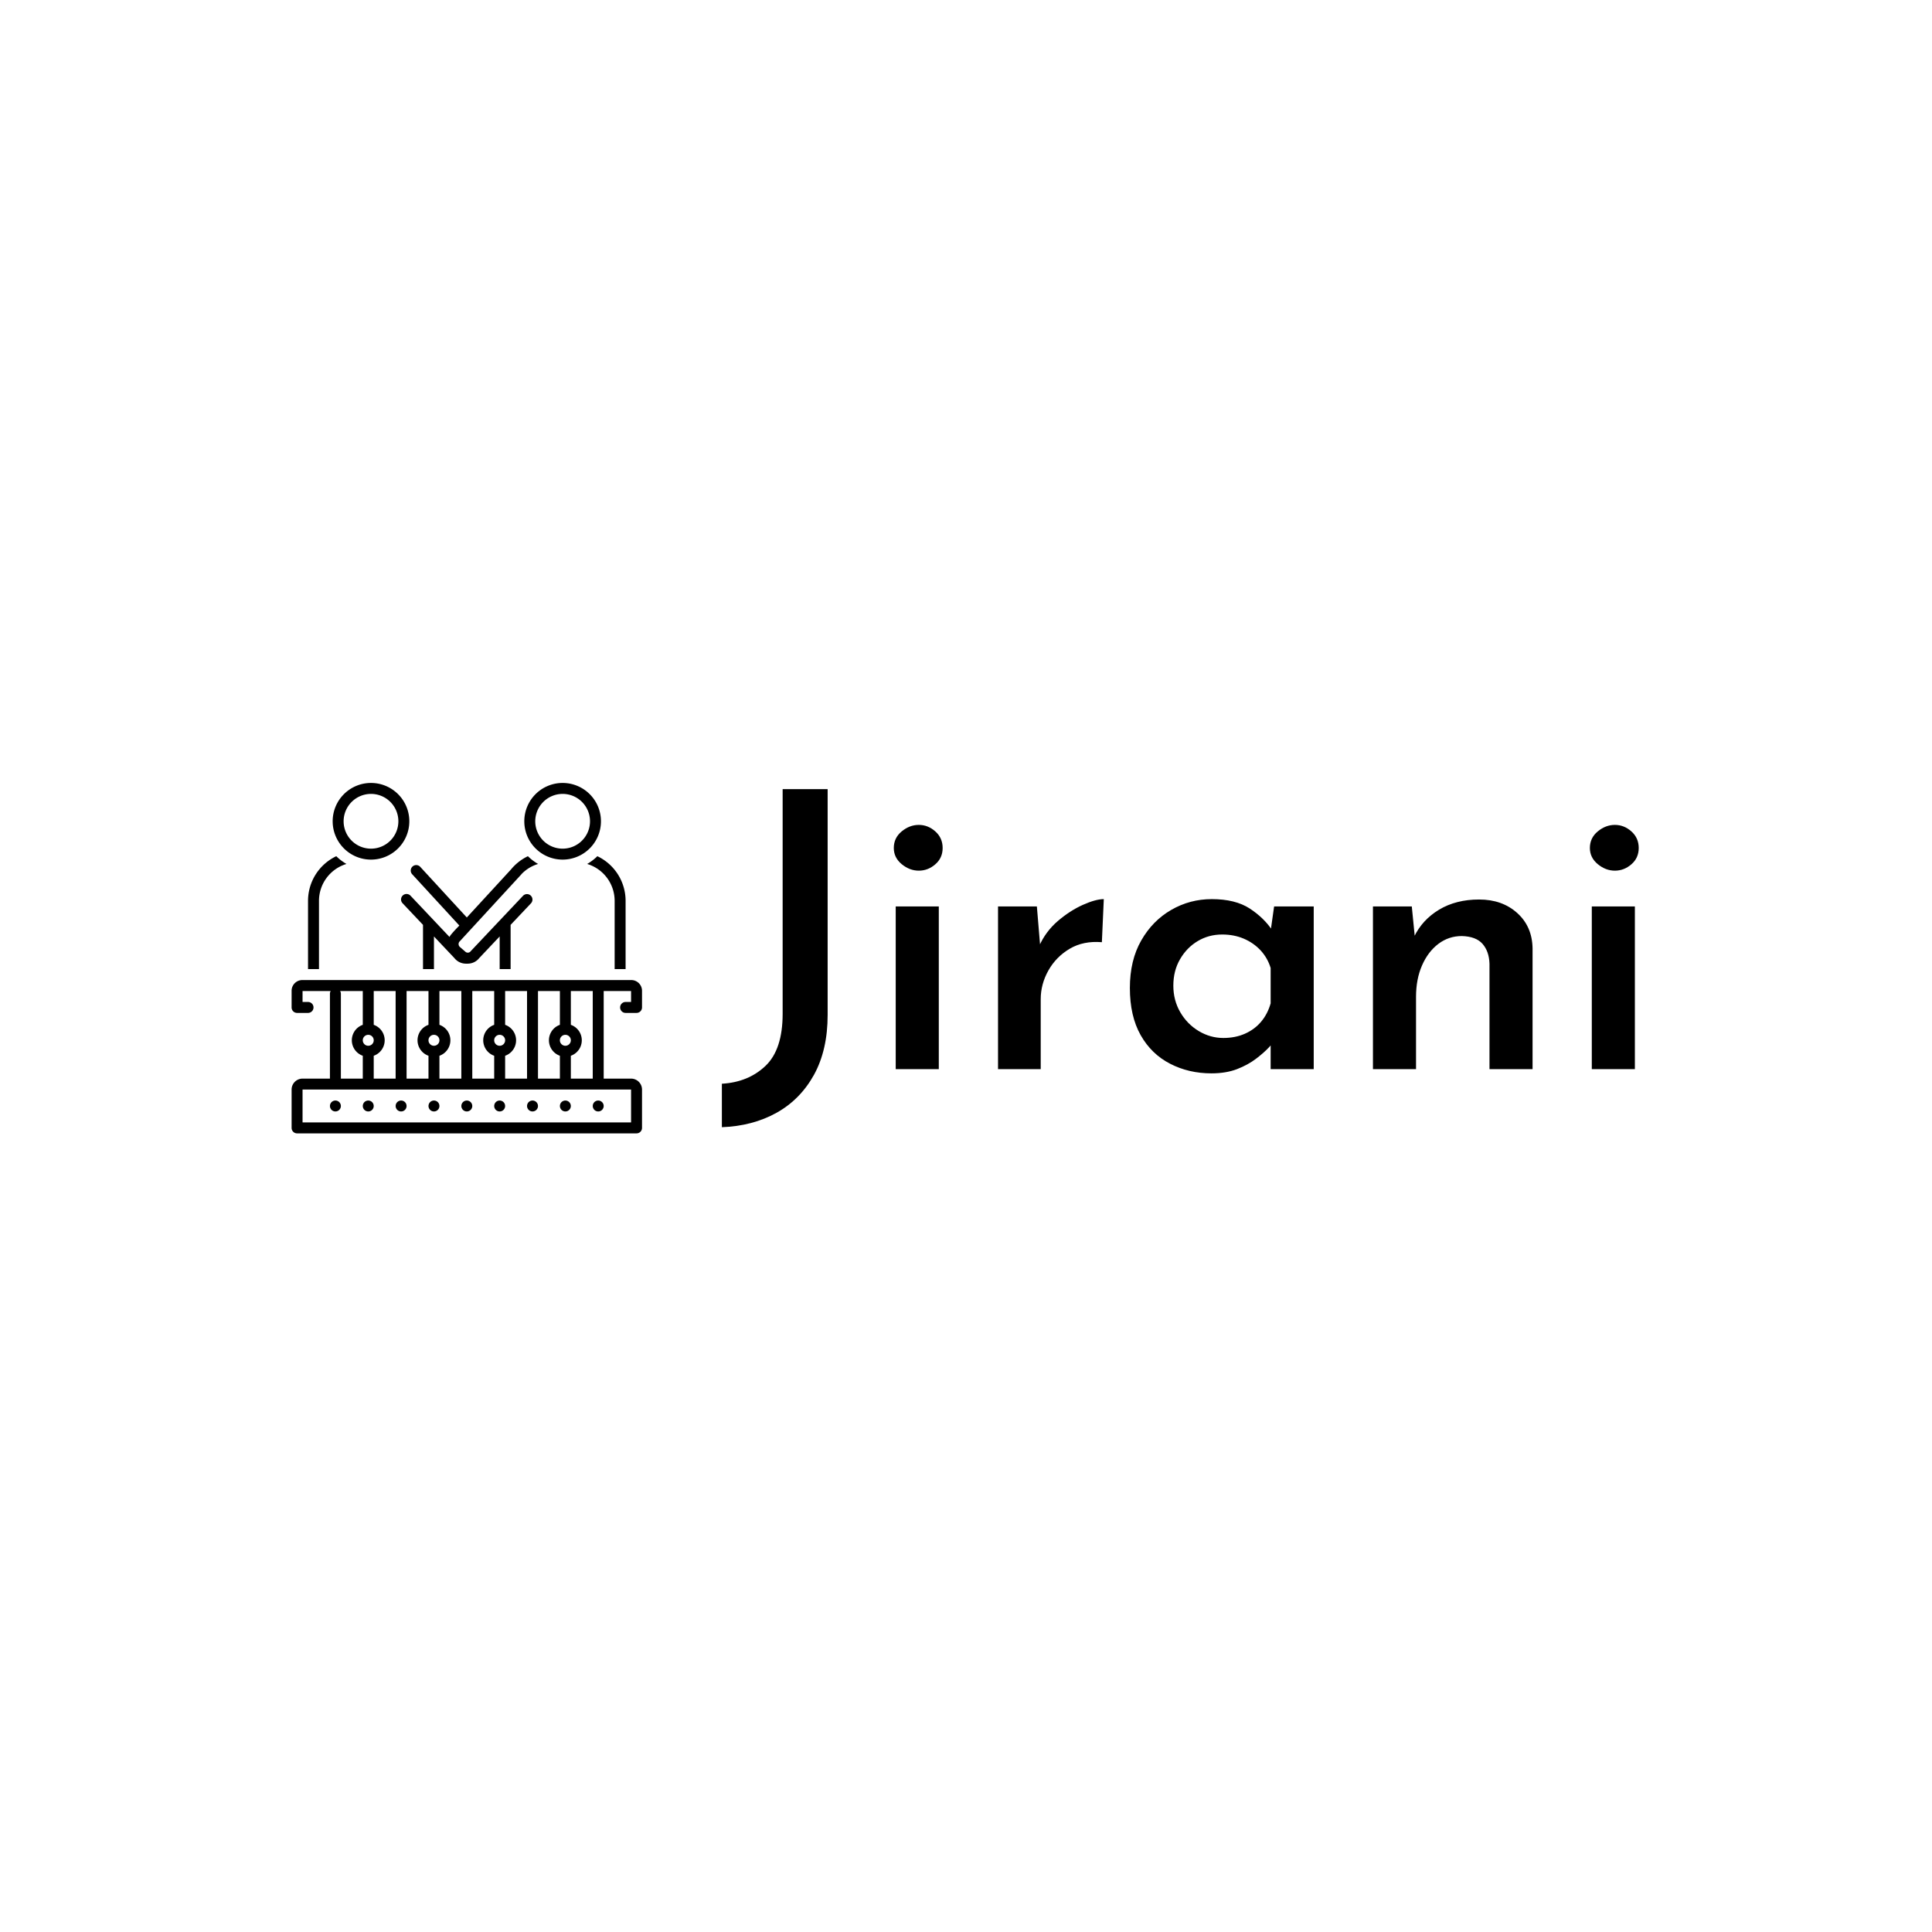 <svg xmlns="http://www.w3.org/2000/svg" version="1.1" xmlns:xlink="http://www.w3.org/1999/xlink" xmlns:svgjs="http://svgjs.dev/svgjs" width="1000" height="1000" viewBox="0 0 1000 1000"><rect width="1000" height="1000" fill="#ffffff"></rect><g transform="matrix(0.7,0,0,0.7,149.576,396.102)"><svg viewBox="0 0 396 108" data-background-color="#ffffff" preserveAspectRatio="xMidYMid meet" height="272" width="1000" xmlns="http://www.w3.org/2000/svg" xmlns:xlink="http://www.w3.org/1999/xlink"><g id="tight-bounds" transform="matrix(1,0,0,1,0.24,5.192)"><svg viewBox="0 0 395.52 102.881" height="102.881" width="395.52"><g><svg viewBox="0 0 395.52 102.881" height="102.881" width="395.52"><g><svg viewBox="0 0 395.52 102.881" height="102.881" width="395.52"><g><svg viewBox="0 0 581.102 151.154" height="102.881" width="395.52"><g transform="matrix(1,0,0,1,185.582,2.661)"><svg viewBox="0 0 395.52 145.831" height="145.831" width="395.52"><g id="textblocktransform"><svg viewBox="0 0 395.52 145.831" height="145.831" width="395.52" id="textblock"><g><svg viewBox="0 0 395.52 145.831" height="145.831" width="395.52"><g transform="matrix(1,0,0,1,0,0)"><svg width="395.52" viewBox="0.2 -36.4 119.19 43.95" height="145.831" data-palette-color="#65647c"><path d="M13.95-36.4L13.95-7.05Q13.95-2.5 12.18 0.73 10.4 3.95 7.3 5.68 4.2 7.4 0.2 7.55L0.2 7.55 0.2 7.55 0.2 1.9Q3.65 1.7 5.88-0.43 8.1-2.55 8.1-7.2L8.1-7.2 8.1-36.4 13.95-36.4ZM22.8 0L22.8-21.15 28.4-21.15 28.4 0 22.8 0ZM22.55-28.75L22.55-28.75Q22.55-30.05 23.57-30.9 24.6-31.75 25.8-31.75L25.8-31.75Q27-31.75 27.95-30.9 28.9-30.05 28.9-28.75L28.9-28.75Q28.9-27.45 27.95-26.63 27-25.8 25.8-25.8L25.8-25.8Q24.6-25.8 23.57-26.65 22.55-27.5 22.55-28.75ZM36.1-21.15L41.15-21.15 41.65-15.15 41.45-16Q42.3-17.9 43.87-19.25 45.45-20.6 47.12-21.35 48.8-22.1 49.85-22.1L49.85-22.1 49.6-16.5Q47.2-16.7 45.42-15.65 43.65-14.6 42.65-12.83 41.65-11.05 41.65-9.1L41.65-9.1 41.65 0 36.1 0 36.1-21.15ZM63.84 0.55L63.84 0.55Q60.89 0.55 58.47-0.7 56.04-1.95 54.64-4.42 53.24-6.9 53.24-10.55L53.24-10.55Q53.24-14.15 54.72-16.73 56.19-19.3 58.62-20.7 61.04-22.1 63.89-22.1L63.89-22.1Q66.94-22.1 68.82-20.88 70.69-19.65 71.74-18.05L71.74-18.05 71.44-17.25 71.99-21.15 77.14-21.15 77.14 0 71.54 0 71.54-5.15 72.09-3.8Q71.94-3.5 71.32-2.83 70.69-2.15 69.64-1.35 68.59-0.55 67.17 0 65.74 0.55 63.84 0.55ZM65.39-4.05L65.39-4.05Q66.94-4.05 68.19-4.6 69.44-5.15 70.29-6.15 71.14-7.15 71.54-8.55L71.54-8.55 71.54-13.15Q71.14-14.45 70.24-15.43 69.34-16.4 68.07-16.95 66.79-17.5 65.24-17.5L65.24-17.5Q63.49-17.5 62.07-16.65 60.64-15.8 59.77-14.3 58.89-12.8 58.89-10.85L58.89-10.85Q58.89-8.95 59.79-7.4 60.69-5.85 62.19-4.95 63.69-4.05 65.39-4.05ZM84.84-21.15L89.89-21.15 90.34-16.6 90.19-17.2Q91.24-19.4 93.44-20.73 95.64-22.05 98.64-22.05L98.64-22.05Q101.64-22.05 103.59-20.3 105.54-18.55 105.59-15.7L105.59-15.7 105.59 0 99.99 0 99.99-13.7Q99.94-15.3 99.09-16.28 98.24-17.25 96.39-17.3L96.39-17.3Q94.69-17.3 93.34-16.28 91.99-15.25 91.22-13.48 90.44-11.7 90.44-9.4L90.44-9.4 90.44 0 84.84 0 84.84-21.15ZM113.29 0L113.29-21.15 118.89-21.15 118.89 0 113.29 0ZM113.04-28.75L113.04-28.75Q113.04-30.05 114.06-30.9 115.09-31.75 116.29-31.75L116.29-31.75Q117.49-31.75 118.44-30.9 119.39-30.05 119.39-28.75L119.39-28.75Q119.39-27.45 118.44-26.63 117.49-25.8 116.29-25.8L116.29-25.8Q115.09-25.8 114.06-26.65 113.04-27.5 113.04-28.75Z" opacity="1" transform="matrix(1,0,0,1,0,0)" fill="#000000" class="wordmark-text-0" data-fill-palette-color="primary" id="text-0"></path></svg></g></svg></g></svg></g></svg></g><g><svg viewBox="0 0 151.154 151.154" height="151.154" width="151.154"><g><svg xmlns="http://www.w3.org/2000/svg" data-name="Layer 1" viewBox="0 0 128 128" x="0" y="0" height="151.154" width="151.154" class="icon-icon-0" data-fill-palette-color="accent" id="icon-0"><path d="M29 28A14 14 0 1 0 15 14 14 14 0 0 0 29 28ZM29 4A10 10 0 1 1 19 14 10.011 10.011 0 0 1 29 4Z" fill="#000000" data-fill-palette-color="accent"></path><path d="M99 28A14 14 0 1 0 85 14 14 14 0 0 0 99 28ZM99 4A10 10 0 1 1 89 14 10.011 10.011 0 0 1 99 4Z" fill="#000000" data-fill-palette-color="accent"></path><path d="M58.072 55.6a5.337 5.337 0 0 0-0.395 0.654l-14.224-15.05a2 2 0 1 0-2.906 2.748L48 51.838V68h4V56.07l7.469 7.903a5.34 5.34 0 0 0 3.606 1.998 8.914 8.914 0 0 0 1.85 0 5.34 5.34 0 0 0 3.606-1.998L76 56.07V68h4V51.838l7.453-7.886a2 2 0 0 0-2.906-2.748S65.457 61.408 65.412 61.468a1.309 1.309 0 0 1-1.895 0.212l-2.032-1.757a1.436 1.436 0 0 1-0.251-1.869l22.719-24.701c0.04-0.044 0.069-0.093 0.105-0.139a14.02 14.02 0 0 1 5.983-3.625 18.106 18.106 0 0 1-3.724-2.832 18.105 18.105 0 0 0-6.191 4.85L64 49.139 46.99 30.646a1.999 1.999 0 1 0-2.943 2.707L61.283 52.093A44.675 44.675 0 0 0 58.072 55.6Z" fill="#000000" data-fill-palette-color="accent"></path><circle cx="16" cy="118" r="2.0" fill="#000000" data-fill-palette-color="accent"></circle><circle cx="28" cy="118" r="2.0" fill="#000000" data-fill-palette-color="accent"></circle><circle cx="40" cy="118" r="2.0" fill="#000000" data-fill-palette-color="accent"></circle><circle cx="52" cy="118" r="2.0" fill="#000000" data-fill-palette-color="accent"></circle><circle cx="64" cy="118" r="2.0" fill="#000000" data-fill-palette-color="accent"></circle><circle cx="76" cy="118" r="2.0" fill="#000000" data-fill-palette-color="accent"></circle><circle cx="88" cy="118" r="2.0" fill="#000000" data-fill-palette-color="accent"></circle><circle cx="100" cy="118" r="2.0" fill="#000000" data-fill-palette-color="accent"></circle><circle cx="112" cy="118" r="2.0" fill="#000000" data-fill-palette-color="accent"></circle><path d="M107.959 29.589A14.081 14.081 0 0 1 118 43.065V68h4V43.065a18.05 18.05 0 0 0-10.317-16.308A18.106 18.106 0 0 1 107.959 29.589Z" fill="#000000" data-fill-palette-color="accent"></path><path d="M10 43.065A14.081 14.081 0 0 1 20.041 29.589a18.105 18.105 0 0 1-3.724-2.832A18.05 18.05 0 0 0 6 43.065V68h4Z" fill="#000000" data-fill-palette-color="accent"></path><path d="M122 80a2 2 0 0 0 0 4h4a2 2 0 0 0 2-2V75.828A3.921 3.921 0 0 0 124 72H4a3.921 3.921 0 0 0-4 3.828V82a2 2 0 0 0 2 2H6a2 2 0 0 0 0-4H4V76l10.277 0.001A1.979 1.979 0 0 0 14 77v31H4a4.004 4.004 0 0 0-4 4v14a2 2 0 0 0 2 2H126a2 2 0 0 0 2-2V112a4.004 4.004 0 0 0-4-4H114V76.013l10 0.002V80ZM100 96a2 2 0 1 1 2-2A2.003 2.003 0 0 1 100 96Zm-2-7.65A5.99 5.99 0 0 0 98 99.65V108H90V76.01l8 0.001ZM78 108V99.65A5.99 5.99 0 0 0 78 88.35V76.009l8 0.001V108Zm-12 0V76.008l8 0.001V88.35A5.99 5.99 0 0 0 74 99.65V108Zm-12 0V99.65A5.99 5.99 0 0 0 54 88.35V76.006l8 0.001V108Zm-12 0V76.005l8 0.001V88.35A5.99 5.99 0 0 0 50 99.65V108Zm-12 0V99.65A5.99 5.99 0 0 0 30 88.35V76.003l8 0.001V108ZM28 92a2 2 0 1 1-2 2A2.003 2.003 0 0 1 28 92Zm24 4a2 2 0 1 1 2-2A2.003 2.003 0 0 1 52 96Zm24 0a2 2 0 1 1 2-2A2.003 2.003 0 0 1 76 96ZM17.723 76.002L26 76.003V88.35A5.99 5.99 0 0 0 26 99.65V108H18V77A1.98 1.98 0 0 0 17.723 76.002ZM124 124H4V112H124Zm-14-16h-8V99.65A5.99 5.99 0 0 0 102 88.35V76.012l8 0.001Z" fill="#000000" data-fill-palette-color="accent"></path></svg></g></svg></g></svg></g></svg></g></svg></g><defs></defs></svg><rect width="395.52" height="102.881" fill="none" stroke="none" visibility="hidden"></rect></g></svg></g></svg>